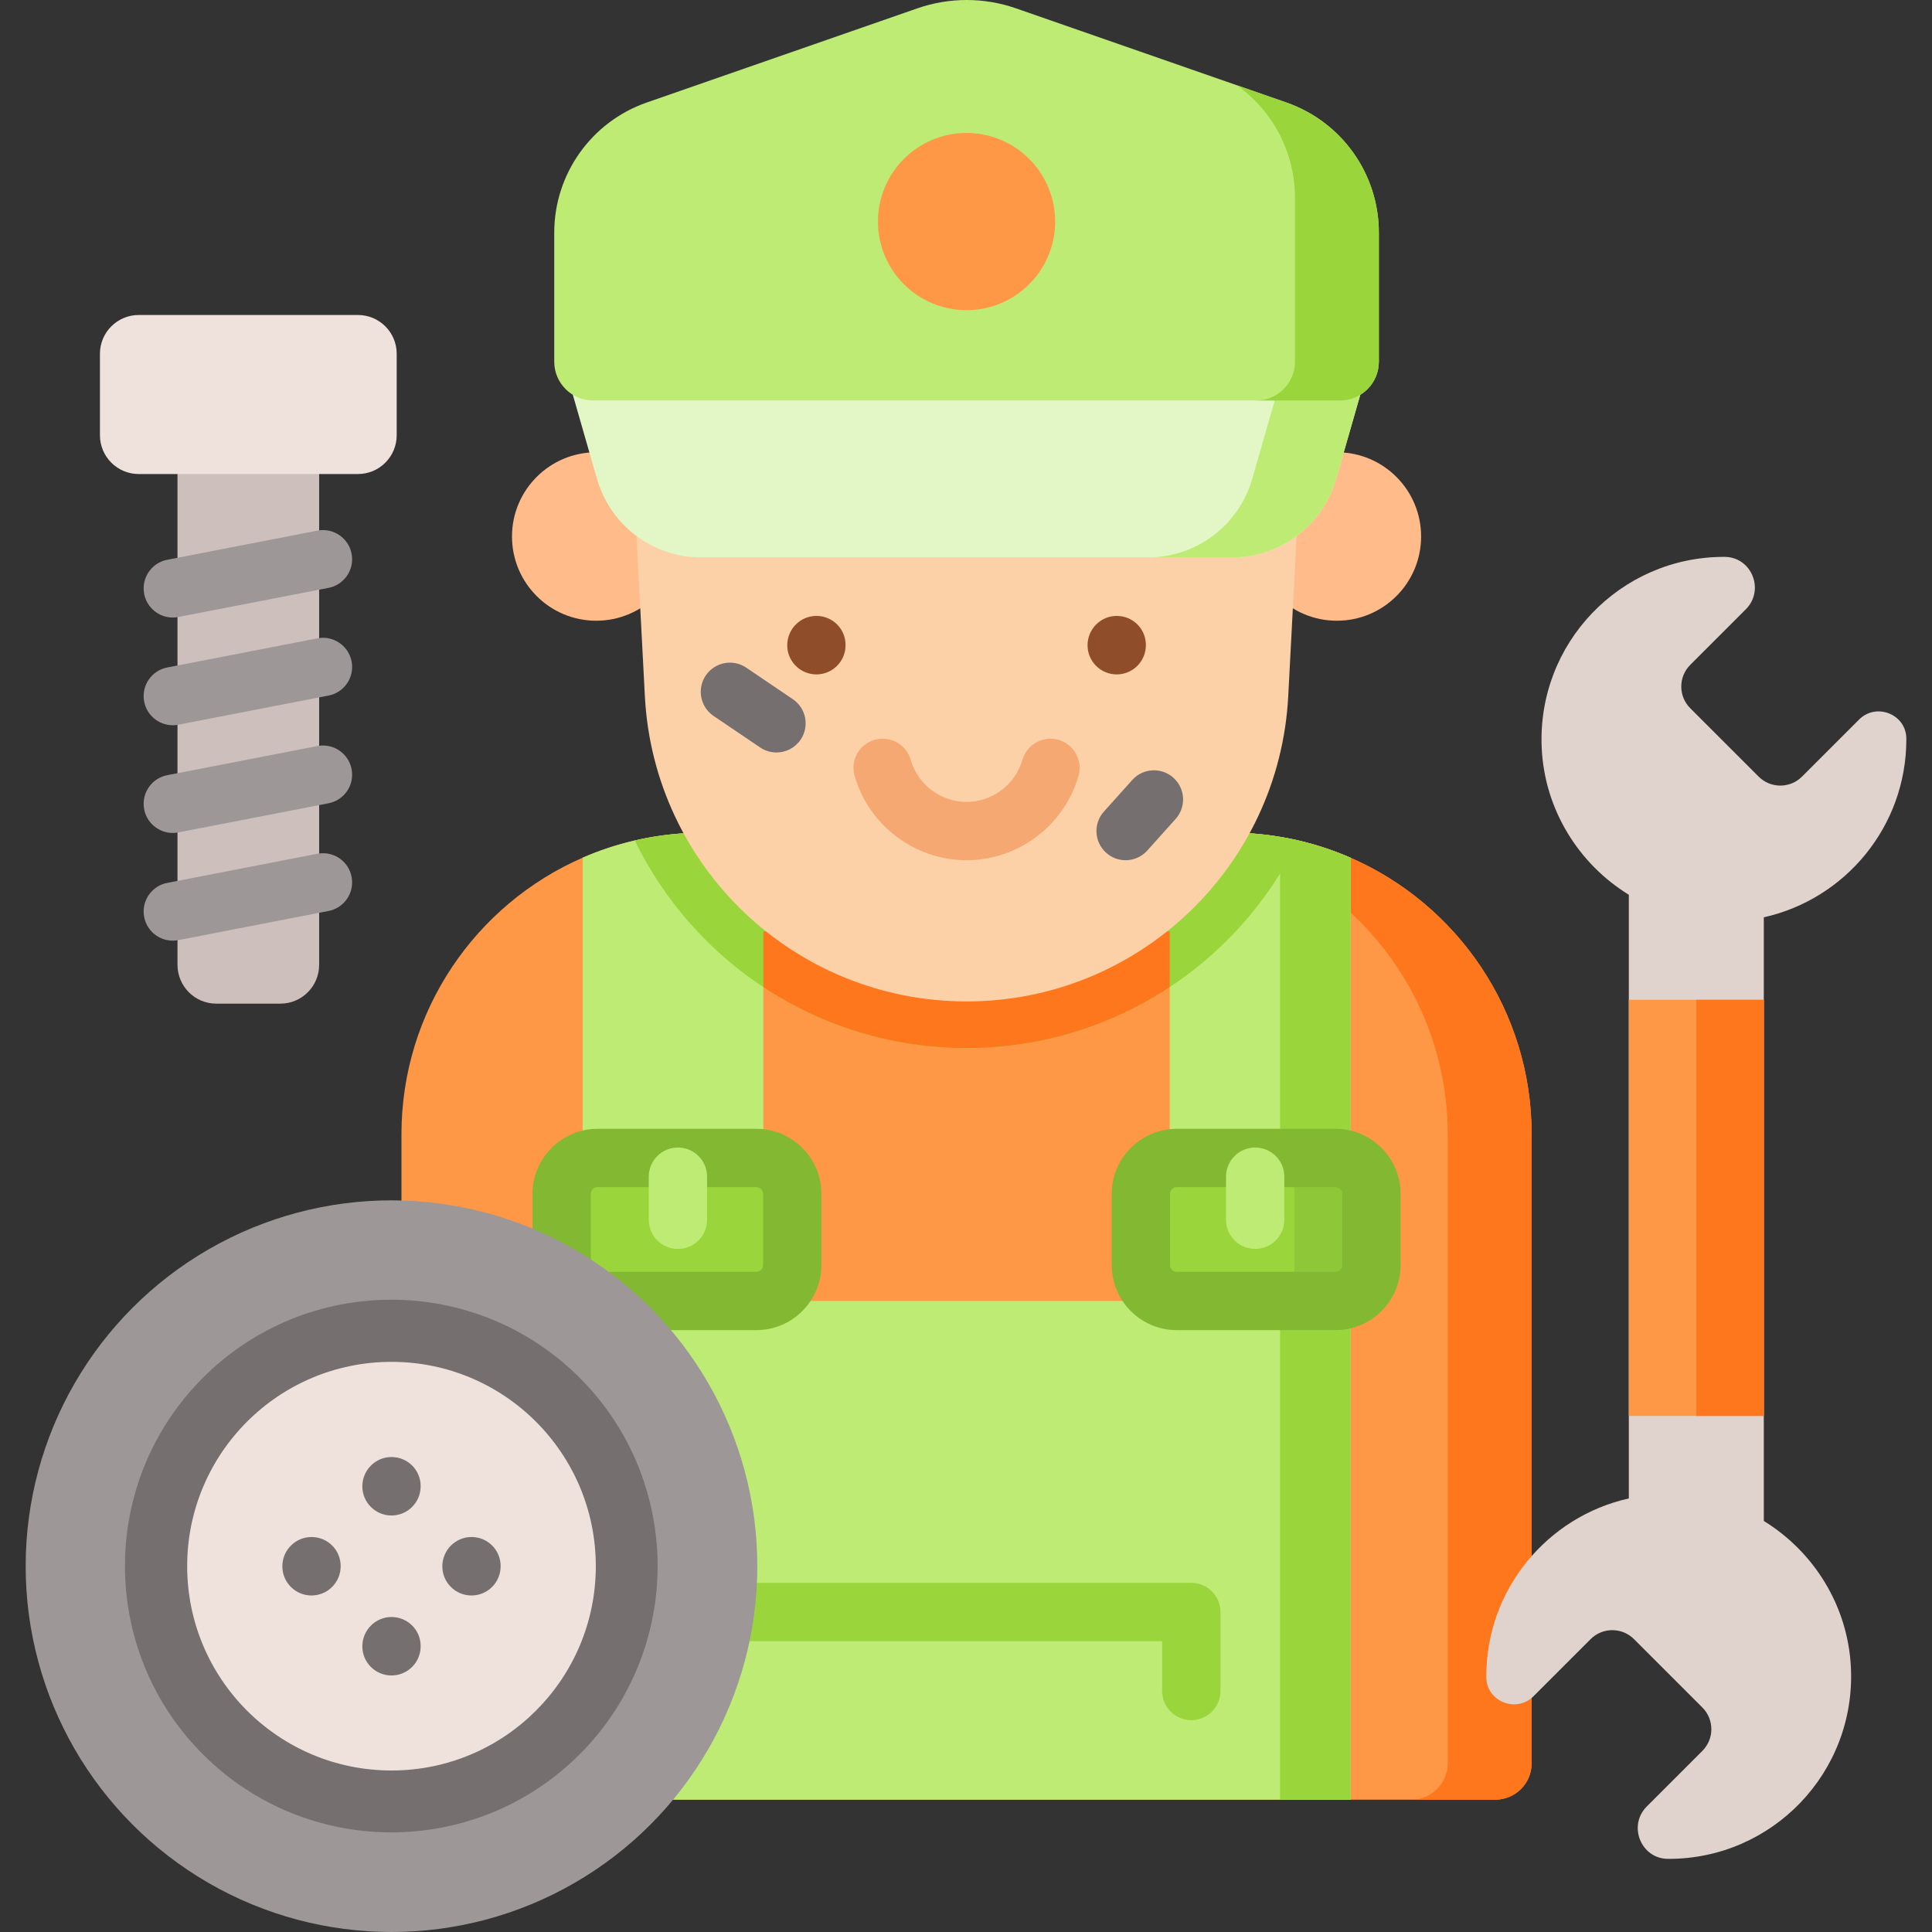<?xml version="1.0" encoding="iso-8859-1"?>
<!-- Generator: Adobe Illustrator 23.0.3, SVG Export Plug-In . SVG Version: 6.00 Build 0)  -->
<svg version="1.1" id="Capa_1" xmlns="http://www.w3.org/2000/svg" xmlns:xlink="http://www.w3.org/1999/xlink" x="0px" y="0px"
	 viewBox="0 0 512 512" style="enable-background:new 0 0 512 512;" xml:space="preserve">
<rect x="0" y="0" width="512" height="512" fill="#333333" stroke="none"/>
<g>
	<g>
		<g>
			<g>
				<path style="fill:#FF9846;" d="M405.901,300.606v166.683c0,5.328-4.32,9.648-9.648,9.648H116.038
					c-5.328,0-9.648-4.32-9.648-9.648V300.606c0-32.798,19.763-60.991,48.022-73.313c9.772-4.263,20.571-6.622,31.913-6.622h139.641
					c4.367,0,8.659,0.343,12.836,1.028c6.68,1.075,13.064,2.978,19.077,5.595c0.029,0.009,0.048,0.019,0.076,0.038
					C386.177,239.663,405.901,267.836,405.901,300.606z"/>
				<path style="fill:#FF771C;" d="M405.903,300.609V467.29c0,5.326-4.323,9.649-9.649,9.649h-22.24
					c5.326,0,9.649-4.323,9.649-9.649V300.609c0-32.796-19.76-60.989-48.021-73.311c-6.011-2.624-12.399-4.525-19.075-5.596
					c-4.178-0.685-8.471-1.032-12.842-1.032h22.24c4.371,0,8.665,0.347,12.842,1.032c6.677,1.071,13.064,2.972,19.075,5.596
					C386.142,239.62,405.903,267.814,405.903,300.609z"/>
				<path style="fill:#BDEB73;" d="M357.957,227.33v249.603H154.414V227.289c4.409-1.926,9.014-3.451,13.804-4.553
					c5.82-1.35,11.888-2.06,18.111-2.06H325.97c4.368,0,8.653,0.34,12.836,1.02c1.772,0.288,3.534,0.628,5.264,1.03
					c4.78,1.113,9.395,2.648,13.804,4.564C357.906,227.299,357.926,227.309,357.957,227.33z"/>
				<path style="fill:#9AD63B;" d="M357.951,227.334v249.604h-18.72V221.772c6.528,1.079,12.768,2.961,18.648,5.52
					C357.91,227.303,357.931,227.314,357.951,227.334z"/>
				<g>
					<rect x="202.297" y="246.821" style="fill:#FF9846;" width="107.695" height="97.95"/>
				</g>
			</g>
			<g>
				<path style="fill:#9AD63B;" d="M315.706,455.862c-4.267,0-7.726-3.459-7.726-7.726v-13.207H196.585
					c-4.267,0-7.726-3.459-7.726-7.726c0-4.267,3.459-7.726,7.726-7.726h119.121c4.267,0,7.726,3.459,7.726,7.726v20.933
					C323.432,452.402,319.973,455.862,315.706,455.862z"/>
			</g>
			<g>
				<g>
					<path style="fill:#9AD63B;" d="M353.93,344.769h-42.078c-5.255,0-9.515-4.26-9.515-9.515v-18.868
						c0-5.255,4.26-9.515,9.515-9.515h42.078c5.255,0,9.515,4.26,9.515,9.515v18.868
						C363.445,340.509,359.185,344.769,353.93,344.769z"/>
					<path style="fill:#8EC737;" d="M363.441,316.382v18.874c0,5.253-4.256,9.509-9.509,9.509h-20.386
						c5.263,0,9.52-4.256,9.52-9.509v-18.874c0-5.253-4.256-9.509-9.52-9.509h20.386
						C359.185,306.872,363.441,311.128,363.441,316.382z"/>
					<path style="fill:#83B832;" d="M353.931,352.495h-42.078c-9.507,0-17.241-7.734-17.241-17.241v-18.868
						c0-9.507,7.734-17.241,17.241-17.241h42.078c9.507,0,17.241,7.734,17.241,17.241v18.868
						C371.172,344.761,363.437,352.495,353.931,352.495z M311.852,314.598c-0.986,0-1.789,0.802-1.789,1.789v18.868
						c0,0.986,0.802,1.789,1.789,1.789h42.078c0.986,0,1.788-0.802,1.788-1.789v-18.868c0-0.986-0.802-1.789-1.788-1.789H311.852z"
						/>
				</g>
				<g>
					<path style="fill:#9AD63B;" d="M200.439,344.769h-42.078c-5.255,0-9.515-4.26-9.515-9.515v-18.868
						c0-5.255,4.26-9.515,9.515-9.515h42.078c5.255,0,9.515,4.26,9.515,9.515v18.868
						C209.954,340.509,205.694,344.769,200.439,344.769z"/>
					<path style="fill:#83B832;" d="M200.439,352.495h-42.078c-9.507,0-17.241-7.734-17.241-17.241v-18.868
						c0-9.507,7.734-17.241,17.241-17.241h42.078c9.507,0,17.241,7.734,17.241,17.241v18.868
						C217.68,344.761,209.946,352.495,200.439,352.495z M158.361,314.598c-0.986,0-1.789,0.802-1.789,1.789v18.868
						c0,0.986,0.802,1.789,1.789,1.789h42.078c0.986,0,1.788-0.802,1.788-1.789v-18.868c0-0.986-0.802-1.789-1.788-1.789H158.361z"
						/>
				</g>
			</g>
			<g>
				<path style="fill:#BDEB73;" d="M332.635,330.976c-4.267,0-7.726-3.459-7.726-7.726v-11.418c0-4.267,3.459-7.726,7.726-7.726
					c4.267,0,7.726,3.459,7.726,7.726v11.418C340.361,327.517,336.902,330.976,332.635,330.976z"/>
				<path style="fill:#BDEB73;" d="M179.656,330.976c-4.267,0-7.726-3.459-7.726-7.726v-11.418c0-4.267,3.459-7.726,7.726-7.726
					c4.267,0,7.726,3.459,7.726,7.726v11.418C187.383,327.517,183.924,330.976,179.656,330.976z"/>
			</g>
			<g>
				<circle style="fill:#FFBC8A;" cx="354.286" cy="142.176" r="22.322"/>
				<circle style="fill:#FFBC8A;" cx="158.005" cy="142.176" r="22.322"/>
				<path style="fill:#9AD63B;" d="M344.07,222.725c-15.875,32.688-49.397,55.022-87.926,55.022s-72.041-22.324-87.926-55.012
					c5.82-1.35,11.888-2.06,18.111-2.06H325.97c4.368,0,8.653,0.34,12.836,1.02C340.578,221.983,342.339,222.323,344.07,222.725z"/>
				<path style="fill:#FF771C;" d="M309.992,246.821v14.762c-15.463,10.23-33.986,16.164-53.848,16.164
					c-19.862,0-38.385-5.934-53.848-16.153v-14.773H309.992z"/>
				<path style="fill:#FDD1A7;" d="M256.146,265.389L256.146,265.389c-45.413,0-82.876-35.554-85.25-80.904l-3.252-62.122
					c-1.38-26.365,19.626-48.499,46.027-48.499h84.95c26.401,0,47.407,22.134,46.027,48.499l-3.252,62.122
					C339.022,229.835,301.558,265.389,256.146,265.389z"/>
				<g>
					<g>
						<path style="fill:#904D29;" d="M216.352,178.725c-4.267,0-7.726-3.459-7.726-7.726s3.459-7.776,7.726-7.776
							s7.726,3.41,7.726,7.677v0.099C224.078,175.266,220.619,178.725,216.352,178.725z"/>
						<path style="fill:#904D29;" d="M295.939,178.725c-4.267,0-7.726-3.459-7.726-7.726s3.459-7.776,7.726-7.776
							c4.267,0,7.726,3.41,7.726,7.677v0.099C303.665,175.266,300.206,178.725,295.939,178.725z"/>
					</g>
				</g>
				<path style="fill:#F5A871;" d="M256.145,227.967c-13.681,0-25.879-9.187-29.662-22.34c-1.179-4.101,1.189-8.382,5.29-9.561
					c4.103-1.178,8.382,1.189,9.561,5.29c1.889,6.57,7.98,11.158,14.811,11.158c6.831,0,12.922-4.589,14.811-11.158
					c1.18-4.1,5.459-6.469,9.561-5.29c4.101,1.18,6.469,5.46,5.29,9.561C282.024,218.781,269.826,227.967,256.145,227.967z"/>
				<path style="fill:#E3F6C5;" d="M150.467,99.963l7.74,26.955c3.538,12.32,14.806,20.808,27.624,20.808h140.629
					c12.818,0,24.086-8.488,27.624-20.808l7.74-26.955H150.467z"/>
				<path style="fill:#BDEB73;" d="M361.826,99.964l-7.745,26.954c-3.533,12.322-14.799,20.809-27.623,20.809h-22.23
					c12.814,0,24.08-8.487,27.623-20.809l7.734-26.954H361.826z"/>
				<path style="fill:#BDEB73;" d="M171.401,27.165L243.12,2.207c8.46-2.944,17.667-2.943,26.127,0.003l71.652,24.951
					c14.678,5.111,24.514,18.952,24.514,34.494v34.195c0,5.678-4.603,10.28-10.28,10.28H157.16c-5.678,0-10.28-4.603-10.28-10.28
					V61.662C146.88,46.116,156.719,32.274,171.401,27.165z"/>
				<path style="fill:#9AD63B;" d="M365.415,61.653v34.202c0,5.675-4.605,10.28-10.28,10.28h-22.236
					c5.675,0,10.28-4.606,10.28-10.28V52.401c0-12.069-5.932-23.11-15.451-29.823l13.169,4.585
					C355.577,32.272,365.415,46.11,365.415,61.653z"/>
				<circle style="fill:#FF9846;" cx="256.146" cy="58.717" r="23.482"/>
				<path style="fill:#756F6F;" d="M205.766,199.415c-1.491,0-2.997-0.431-4.325-1.329l-12.337-8.353
					c-3.533-2.393-4.458-7.197-2.066-10.73c2.392-3.533,7.196-4.459,10.73-2.066l12.337,8.353c3.533,2.393,4.458,7.197,2.066,10.73
					C210.678,198.226,208.243,199.415,205.766,199.415z"/>
				<path style="fill:#756F6F;" d="M298.293,227.967c-1.838,0-3.681-0.651-5.156-1.975c-3.177-2.849-3.442-7.734-0.593-10.91
					l7.512-8.375c2.849-3.177,7.734-3.442,10.91-0.593c3.177,2.849,3.442,7.734,0.593,10.91l-7.512,8.375
					C302.521,227.101,300.411,227.967,298.293,227.967z"/>
			</g>
		</g>
		<g>
			<path style="fill:#E0D3CE;" d="M467.426,403.069V243.096c21.617-4.821,37.774-24.107,37.774-47.172c0-0.053,0-0.107,0-0.16
				c-0.021-6.482-7.948-9.654-12.532-5.07l-15.115,15.115c-3.175,3.175-8.322,3.175-11.497,0l-18.119-18.119
				c-3.175-3.175-3.175-8.322,0-11.497l14.725-14.725c5.084-5.084,1.559-13.864-5.631-13.89c-0.059,0-0.117,0-0.176,0
				c-27.452,0-49.557,22.882-48.286,50.623c0.753,16.413,9.839,30.771,23.088,38.926V397.1
				c-21.617,4.821-37.774,24.107-37.774,47.172c0,0.053,0,0.107,0,0.16c0.021,6.482,7.948,9.654,12.532,5.07l15.115-15.115
				c3.175-3.175,8.322-3.175,11.497,0l18.119,18.119c3.175,3.175,3.175,8.322,0,11.497l-14.725,14.725
				c-5.084,5.084-1.559,13.864,5.631,13.89c0.059,0,0.117,0,0.176,0c27.452,0,49.557-22.882,48.286-50.623
				C489.762,425.582,480.675,411.224,467.426,403.069z"/>
			<rect x="431.656" y="264.955" style="fill:#FF9846;" width="35.77" height="110.285"/>
			<rect x="449.541" y="264.955" style="fill:#FF771C;" width="17.885" height="110.285"/>
		</g>
	</g>
	<g>
		<circle style="fill:#9E9797;" cx="103.749" cy="415.052" r="96.948"/>
		
			<ellipse transform="matrix(0.707 -0.707 0.707 0.707 -263.098 194.927)" style="fill:#756F6F;" cx="103.749" cy="415.052" rx="70.59" ry="70.59"/>
		<circle style="fill:#EFE2DD;" cx="103.749" cy="415.052" r="54.146"/>
		<g>
			<g>
				<path style="fill:#756F6F;" d="M103.748,401.621c-4.267,0-7.726-3.459-7.726-7.726s3.459-7.768,7.726-7.768
					c4.267,0,7.726,3.418,7.726,7.685v0.083C111.475,398.162,108.016,401.621,103.748,401.621z"/>
				<path style="fill:#756F6F;" d="M103.748,444.018c-4.267,0-7.726-3.459-7.726-7.726s3.459-7.768,7.726-7.768
					c4.267,0,7.726,3.418,7.726,7.685v0.083C111.475,440.559,108.016,444.018,103.748,444.018z"/>
			</g>
			<g>
				<path style="fill:#756F6F;" d="M124.947,422.819c-4.267,0-7.726-3.459-7.726-7.726c0-4.267,3.459-7.768,7.726-7.768
					s7.726,3.418,7.726,7.685v0.083C132.673,419.36,129.214,422.819,124.947,422.819z"/>
				<path style="fill:#756F6F;" d="M82.55,422.819c-4.267,0-7.726-3.459-7.726-7.726c0-4.267,3.459-7.768,7.726-7.768
					s7.726,3.418,7.726,7.685v0.083C90.277,419.36,86.817,422.819,82.55,422.819z"/>
			</g>
		</g>
	</g>
	<g>
		<path style="fill:#CDBFBB;" d="M47.04,255.698V112.314h37.536v143.384c0,5.678-4.603,10.28-10.28,10.28H57.32
			C51.643,265.979,47.04,261.376,47.04,255.698z"/>
		<path style="fill:#EFE2DD;" d="M94.85,125.623H36.766c-5.678,0-10.28-4.603-10.28-10.28V93.755c0-5.678,4.603-10.28,10.28-10.28
			H94.85c5.678,0,10.28,4.603,10.28,10.28v21.588C105.13,121.021,100.527,125.623,94.85,125.623z"/>
		<path style="fill:#9E9797;" d="M45.784,249.285c-3.705,0-6.977-2.673-7.611-6.448c-0.707-4.208,2.132-8.193,6.34-8.899
			l39.798-7.721c4.209-0.706,8.193,2.132,8.899,6.34c0.707,4.208-2.132,8.193-6.34,8.899l-39.798,7.721
			C46.639,249.25,46.208,249.285,45.784,249.285z"/>
		<path style="fill:#9E9797;" d="M45.784,220.741c-3.705,0-6.977-2.673-7.611-6.448c-0.707-4.208,2.132-8.192,6.341-8.899
			l39.798-7.72c4.209-0.704,8.192,2.132,8.899,6.341c0.707,4.208-2.132,8.192-6.341,8.899l-39.798,7.72
			C46.639,220.706,46.208,220.741,45.784,220.741z"/>
		<path style="fill:#9E9797;" d="M45.784,192.198c-3.705,0-6.977-2.673-7.611-6.448c-0.707-4.208,2.132-8.193,6.34-8.899
			l39.798-7.721c4.209-0.707,8.193,2.132,8.899,6.34c0.707,4.208-2.132,8.193-6.34,8.899l-39.798,7.721
			C46.639,192.163,46.208,192.198,45.784,192.198z"/>
		<path style="fill:#9E9797;" d="M45.784,163.654c-3.705,0-6.977-2.673-7.611-6.448c-0.707-4.208,2.132-8.192,6.341-8.899
			l39.798-7.72c4.209-0.705,8.192,2.132,8.899,6.341s-2.132,8.192-6.341,8.899l-39.798,7.72
			C46.639,163.619,46.208,163.654,45.784,163.654z"/>
	</g>
</g>
<g>
</g>
<g>
</g>
<g>
</g>
<g>
</g>
<g>
</g>
<g>
</g>
<g>
</g>
<g>
</g>
<g>
</g>
<g>
</g>
<g>
</g>
<g>
</g>
<g>
</g>
<g>
</g>
<g>
</g>
</svg>
